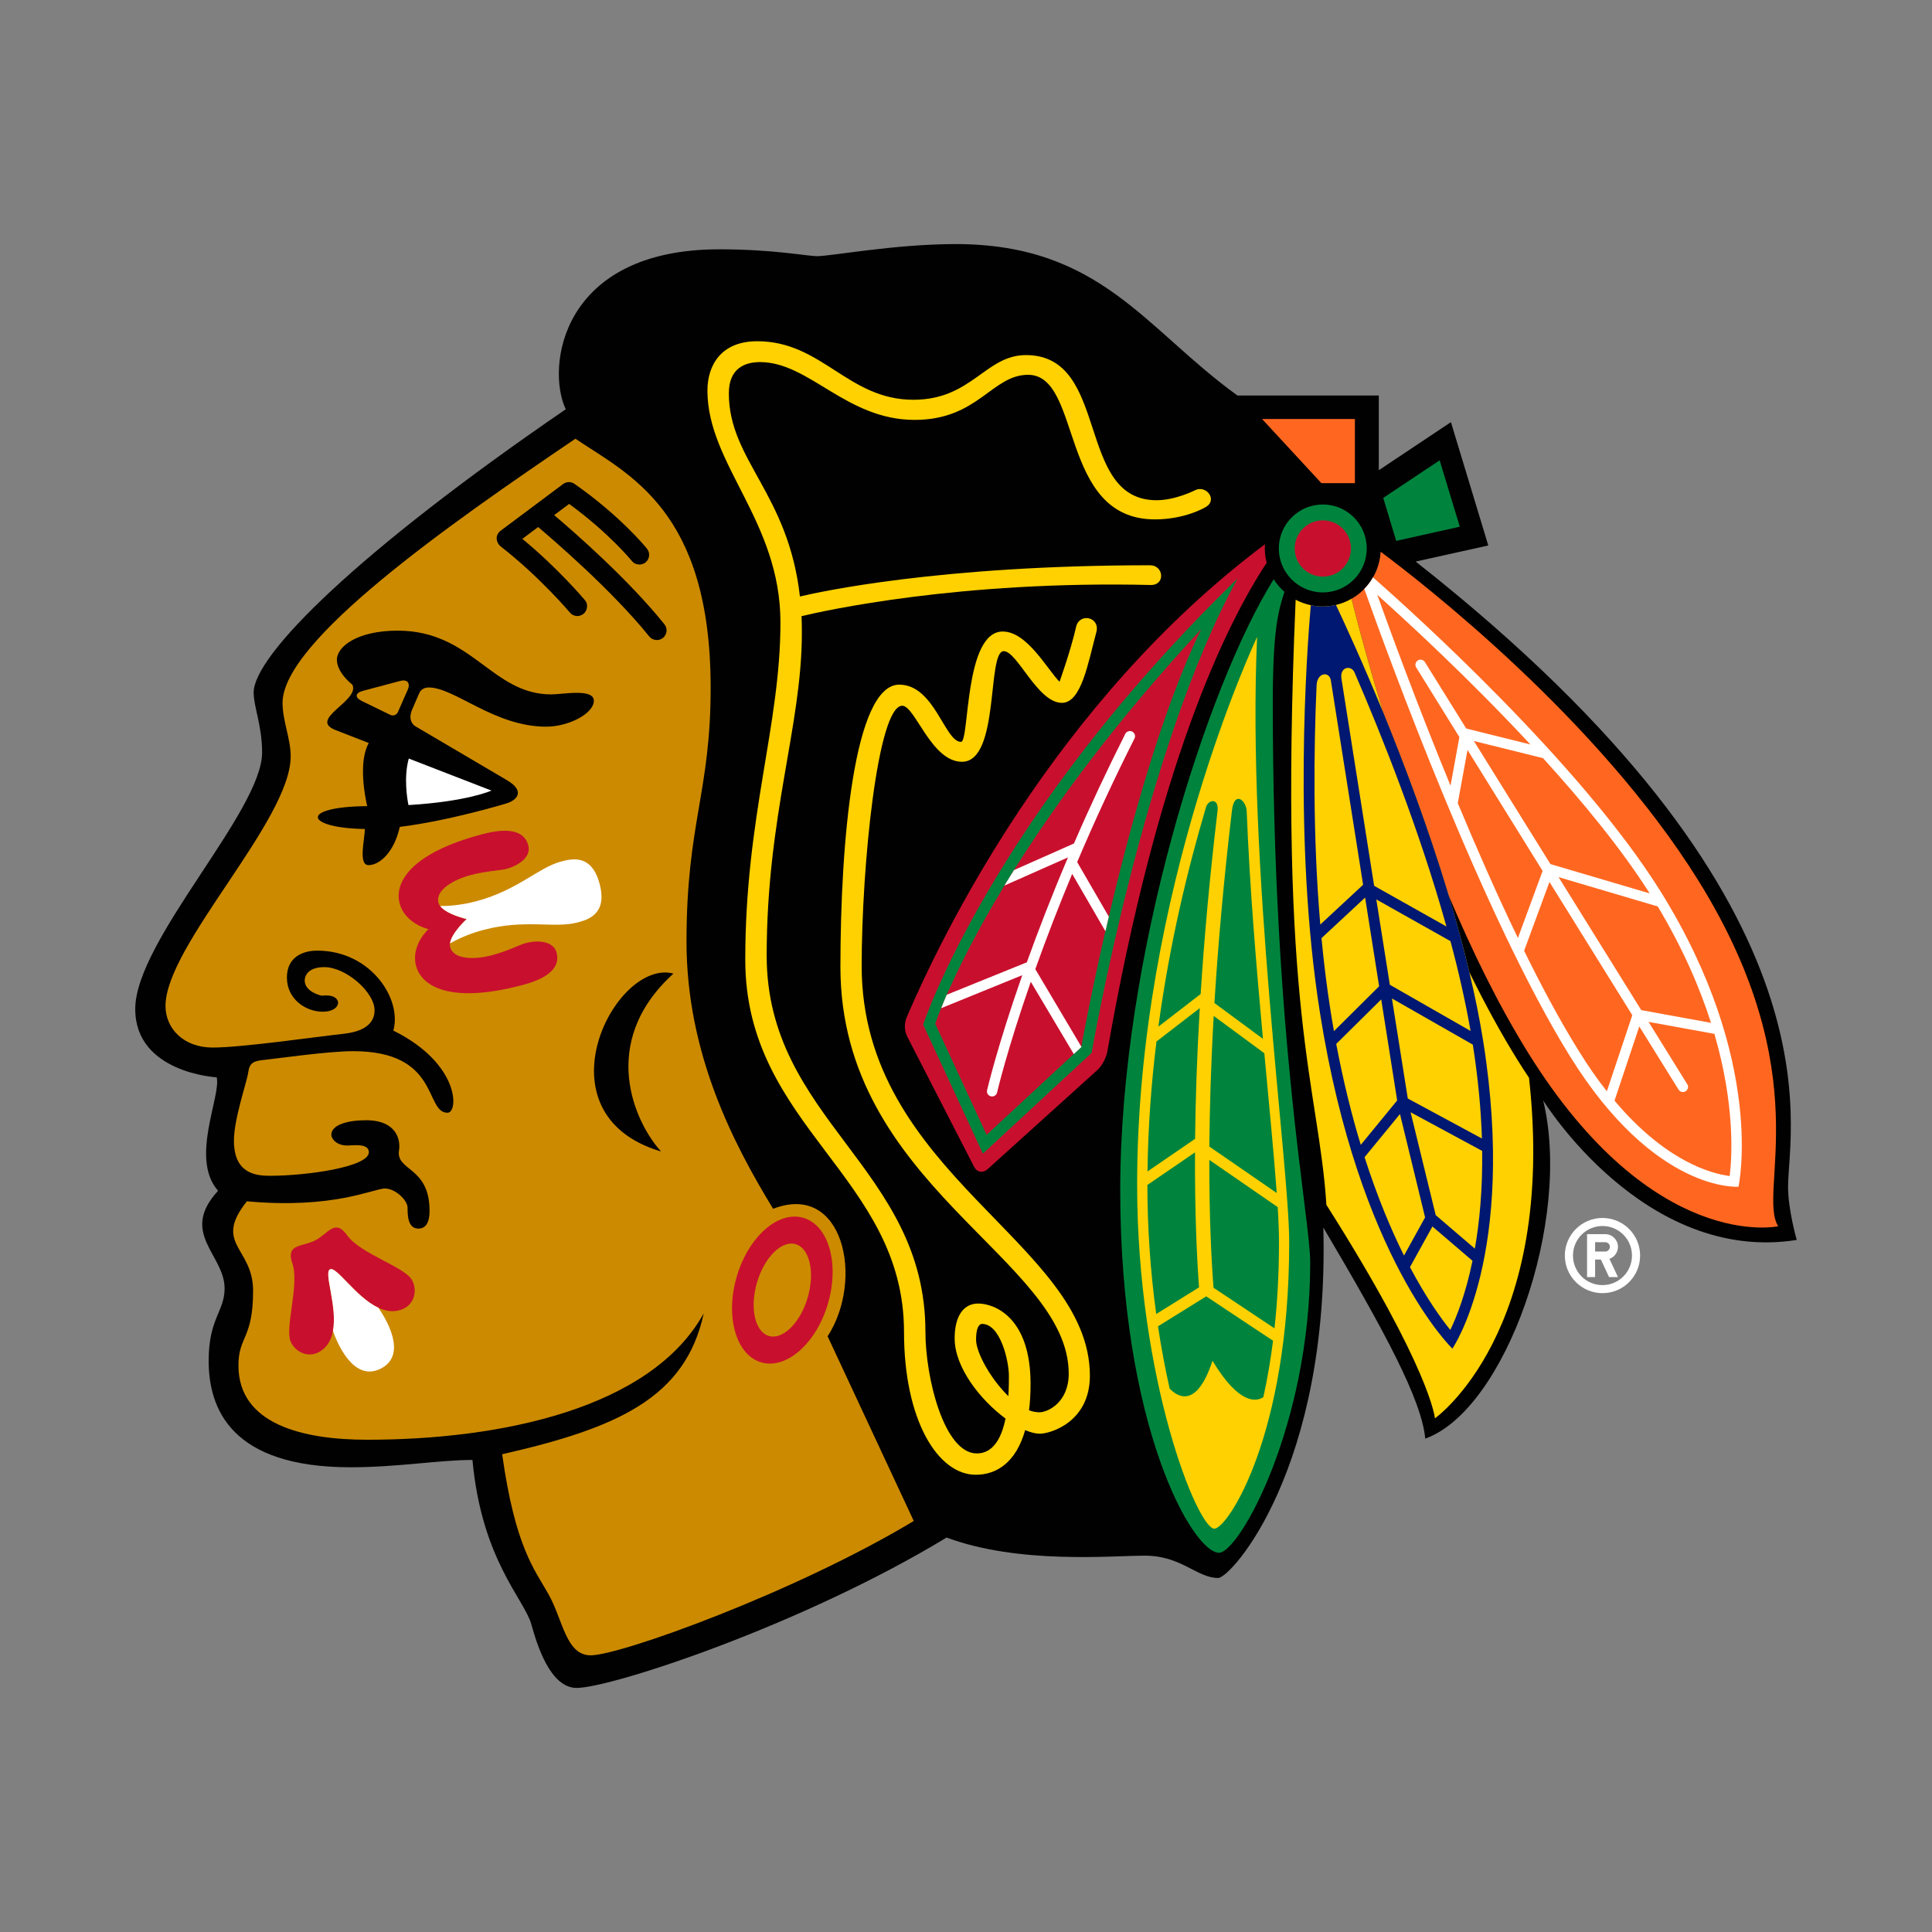 <svg width="24" height="24" viewBox="0 0 24 24" fill="none" xmlns="http://www.w3.org/2000/svg">
<rect x="0" y="0" width="24" height="24" fill="#808080" stroke="none"/>
<path d="M19.907 15.13C19.649 15.13 19.439 15.339 19.439 15.597C19.439 15.855 19.649 16.064 19.907 16.064C20.165 16.064 20.374 15.855 20.374 15.597C20.374 15.339 20.165 15.13 19.907 15.13ZM19.907 15.964C19.858 15.964 19.811 15.955 19.766 15.936C19.722 15.918 19.681 15.891 19.647 15.857C19.613 15.823 19.586 15.782 19.568 15.738C19.549 15.693 19.54 15.645 19.54 15.597C19.54 15.394 19.704 15.23 19.907 15.23C20.109 15.23 20.273 15.394 20.273 15.597C20.273 15.8 20.109 15.964 19.907 15.964ZM20.099 15.489C20.099 15.468 20.095 15.447 20.087 15.428C20.078 15.409 20.067 15.392 20.052 15.377C20.037 15.362 20.02 15.351 20.001 15.343C19.982 15.335 19.961 15.331 19.94 15.331H19.715V15.864H19.815V15.647H19.887L19.988 15.864H20.099L19.993 15.638C20.024 15.627 20.051 15.607 20.07 15.58C20.088 15.553 20.099 15.522 20.099 15.489ZM19.94 15.547H19.815V15.431H19.94C19.972 15.431 19.999 15.457 19.999 15.489C19.998 15.504 19.992 15.519 19.981 15.53C19.97 15.541 19.956 15.547 19.94 15.547Z" fill="white"/>
<path d="M22.212 14.745C22.212 13.993 22.951 11.198 17.586 6.976L18.488 6.776L18.024 5.244L17.128 5.841V4.913H15.372C14.228 4.089 13.676 3.032 11.87 3.032C11.116 3.032 10.324 3.182 10.152 3.182C10.02 3.182 9.618 3.097 8.935 3.097C6.963 3.097 6.782 4.567 7.028 5.084C4.435 6.86 3.151 8.141 3.151 8.603C3.151 8.782 3.256 9.014 3.256 9.348C3.256 10.078 1.68 11.685 1.68 12.535C1.68 13.329 2.692 13.383 2.692 13.383C2.748 13.618 2.357 14.395 2.709 14.792C2.223 15.321 2.79 15.585 2.79 16.005C2.79 16.291 2.592 16.378 2.592 16.904C2.592 17.503 2.874 18.227 4.354 18.227C4.939 18.227 5.457 18.136 5.869 18.136C5.983 19.377 6.513 19.865 6.6 20.177C6.67 20.427 6.833 20.968 7.163 20.968C7.592 20.968 9.96 20.191 11.759 19.1C12.661 19.435 13.807 19.325 14.223 19.325C14.677 19.325 14.866 19.602 15.133 19.602C15.294 19.602 16.517 18.238 16.439 15.249C17.205 16.545 17.66 17.389 17.705 17.871C18.698 17.517 19.533 15.166 19.17 13.67C19.17 13.67 20.422 15.703 22.32 15.403C22.32 15.403 22.212 15.032 22.212 14.745Z" fill="#010101"/>
<path d="M21.098 10.939C19.845 8.924 17.655 7.229 17.151 6.854C17.144 6.969 17.111 7.078 17.056 7.172C17.026 7.225 16.989 7.273 16.947 7.316C16.901 7.364 16.848 7.405 16.789 7.438C16.876 7.785 17.009 8.283 17.186 8.861C17.449 9.503 17.746 10.293 17.993 11.117C18.279 11.797 18.609 12.477 18.984 13.08C20.536 15.576 22.089 15.233 22.089 15.233C21.823 14.803 22.605 13.364 21.098 10.939V10.939ZM16.831 5.205H15.678L16.415 6.002H16.831V5.205Z" fill="#FF6720"/>
<path d="M18.994 13.389C18.944 13.315 18.896 13.239 18.849 13.164C18.636 12.821 18.437 12.453 18.252 12.075C18.177 11.755 18.089 11.433 17.993 11.117C17.746 10.293 17.449 9.503 17.186 8.861C17.009 8.283 16.876 7.785 16.789 7.438C16.729 7.473 16.663 7.499 16.595 7.515C16.543 7.527 16.489 7.534 16.433 7.534C16.381 7.534 16.331 7.528 16.283 7.518C16.217 7.504 16.154 7.481 16.095 7.45C15.873 12.604 16.383 13.496 16.477 14.967C17.779 17.02 17.825 17.619 17.825 17.619C17.825 17.619 19.345 16.553 18.994 13.389Z" fill="#FFD100"/>
<path d="M18.426 12.941C18.381 12.657 18.322 12.367 18.252 12.075C18.177 11.755 18.089 11.433 17.994 11.117C17.746 10.293 17.449 9.503 17.187 8.861C16.929 8.233 16.706 7.748 16.596 7.515C16.543 7.527 16.489 7.534 16.433 7.534C16.382 7.534 16.331 7.528 16.283 7.518C16.235 8.074 16.059 10.445 16.397 12.581C16.881 15.644 18.042 16.753 18.042 16.753C18.042 16.753 18.845 15.596 18.426 12.941V12.941ZM18.409 14.143L17.488 13.646C17.46 13.468 17.385 12.994 17.291 12.403L18.296 12.977C18.363 13.405 18.398 13.794 18.409 14.143ZM18.018 11.691C18.119 12.066 18.204 12.441 18.268 12.807L17.265 12.233C17.209 11.88 17.153 11.526 17.097 11.173L18.018 11.691ZM16.828 8.357C17.165 9.137 17.633 10.309 17.968 11.509L17.07 11.004C16.872 9.745 16.664 8.431 16.664 8.431C16.64 8.279 16.79 8.259 16.828 8.357L16.828 8.357ZM16.355 8.516C16.361 8.35 16.514 8.337 16.532 8.451L16.933 10.991L16.401 11.485C16.306 10.374 16.321 9.287 16.355 8.516ZM16.529 12.56C16.482 12.261 16.445 11.957 16.416 11.654L16.958 11.15L17.132 12.252L16.571 12.809C16.556 12.726 16.542 12.643 16.529 12.56ZM16.599 12.968L17.158 12.415L17.356 13.67L16.904 14.222C16.791 13.852 16.688 13.436 16.599 12.968ZM16.951 14.375L17.391 13.839C17.463 14.138 17.694 15.081 17.703 15.123C17.687 15.153 17.527 15.443 17.441 15.597C17.28 15.274 17.11 14.87 16.951 14.375ZM18.016 16.521C17.903 16.381 17.72 16.128 17.515 15.741L17.794 15.236L18.292 15.662C18.206 16.079 18.093 16.363 18.016 16.521V16.521ZM18.321 15.511L17.835 15.095C17.731 14.669 17.627 14.243 17.523 13.817L18.412 14.297C18.418 14.778 18.379 15.181 18.321 15.511Z" fill="#001871"/>
<path d="M15.714 6.761C13.098 8.719 11.69 11.638 11.263 12.638C11.263 12.638 11.207 12.755 11.273 12.883L12.101 14.495C12.136 14.563 12.21 14.576 12.266 14.526L13.63 13.294C13.724 13.21 13.754 13.073 13.754 13.073C14.375 9.518 15.216 7.779 15.735 6.991C15.72 6.934 15.712 6.875 15.712 6.813C15.712 6.795 15.713 6.778 15.714 6.761Z" fill="#C8102E"/>
<path d="M17.884 5.718L17.183 6.185L17.344 6.719L18.134 6.543L17.884 5.718ZM15.956 7.352C15.904 7.307 15.859 7.254 15.822 7.196C14.983 8.54 13.916 11.902 13.916 14.781C13.916 17.725 14.817 19.289 15.143 19.289C15.394 19.289 16.276 17.711 16.276 15.681C16.276 15.127 15.811 12.901 15.811 8.723C15.811 7.826 15.88 7.586 15.956 7.352ZM11.468 12.728L12.21 14.331L13.561 13.079C13.561 13.079 14.214 9.28 15.375 7.185C12.311 10.159 11.468 12.728 11.468 12.728ZM13.774 11.387C13.759 11.448 13.745 11.509 13.731 11.568C13.55 12.359 13.443 12.943 13.433 13.003C13.431 13.006 13.431 13.008 13.431 13.008L13.338 13.094L12.256 14.097L11.618 12.718C11.618 12.718 11.639 12.65 11.691 12.524C11.71 12.476 11.733 12.421 11.761 12.357C11.89 12.063 12.115 11.598 12.477 11.001C12.515 10.938 12.555 10.874 12.595 10.809C13.104 9.998 13.85 8.971 14.922 7.815C14.437 8.809 14.037 10.268 13.774 11.387V11.387ZM16.433 6.267C16.131 6.267 15.886 6.512 15.886 6.813C15.886 7.115 16.131 7.359 16.433 7.359C16.734 7.359 16.978 7.115 16.978 6.813C16.978 6.512 16.734 6.267 16.433 6.267Z" fill="#00843D"/>
<path d="M15.616 7.913C15.616 7.913 14.126 11.054 14.126 14.714C14.126 17.138 14.877 18.99 15.085 18.99C15.249 18.99 16.015 17.837 16.015 15.431C16.015 14.457 15.489 10.764 15.616 7.913ZM14.981 10.029C15.007 9.932 15.143 9.907 15.125 10.071C15.025 10.91 14.958 11.67 14.915 12.348L14.39 12.753C14.528 11.727 14.754 10.794 14.981 10.029ZM14.366 12.938L14.904 12.523C14.868 13.135 14.851 13.677 14.846 14.147L14.255 14.552C14.261 13.999 14.302 13.457 14.366 12.938ZM14.253 14.72L14.845 14.315C14.841 15.078 14.869 15.64 14.895 15.992L14.363 16.323C14.29 15.792 14.254 15.256 14.253 14.72ZM15.694 17.355C15.625 17.403 15.409 17.479 15.062 16.904C14.861 17.515 14.62 17.344 14.53 17.25C14.477 17.014 14.427 16.755 14.385 16.476L14.984 16.104L15.814 16.655C15.785 16.89 15.745 17.124 15.694 17.355ZM15.888 15.431C15.888 15.82 15.868 16.178 15.832 16.501L15.075 15.997C15.049 15.665 15.021 15.134 15.023 14.409L15.872 14.995C15.883 15.165 15.888 15.312 15.888 15.431ZM15.86 14.82L15.023 14.243C15.027 13.775 15.042 13.234 15.077 12.62L15.706 13.084C15.768 13.755 15.827 14.357 15.86 14.82V14.82ZM15.689 12.905L15.086 12.46C15.13 11.753 15.199 10.955 15.304 10.066C15.334 9.817 15.482 9.944 15.487 10.077C15.524 11.024 15.608 12.018 15.689 12.905Z" fill="#FFD100"/>
<path d="M14.297 7.267C14.48 7.267 14.456 7.022 14.287 7.022C11.667 7.022 10.168 7.355 9.937 7.41C9.792 6.126 9.054 5.717 9.054 4.886C9.054 4.564 9.267 4.498 9.442 4.498C10.054 4.498 10.512 5.216 11.362 5.216C12.152 5.216 12.321 4.656 12.771 4.656C13.447 4.656 13.149 6.452 14.347 6.452C14.726 6.452 14.974 6.301 14.974 6.301C15.135 6.211 14.981 6.018 14.843 6.091C14.843 6.091 14.603 6.214 14.367 6.214C13.355 6.214 13.797 4.411 12.745 4.411C12.241 4.411 12.072 4.966 11.346 4.966C10.534 4.966 10.212 4.239 9.407 4.239C8.951 4.239 8.788 4.545 8.788 4.852C8.788 5.771 9.695 6.471 9.695 7.732C9.695 9.013 9.258 10.142 9.258 11.923C9.258 14 11.23 14.611 11.23 16.547C11.23 17.642 11.65 18.32 12.121 18.32C12.38 18.32 12.621 18.168 12.735 17.765C12.802 17.794 12.864 17.81 12.917 17.81C13.048 17.81 13.539 17.666 13.539 17.09C13.539 15.44 10.704 14.586 10.704 12C10.704 10.756 10.903 8.767 11.208 8.767C11.368 8.767 11.568 9.463 11.95 9.463C12.423 9.463 12.257 8.089 12.469 8.089C12.637 8.089 12.889 8.731 13.191 8.731C13.435 8.731 13.516 8.234 13.622 7.842C13.66 7.66 13.402 7.609 13.366 7.794C13.3 8.084 13.162 8.469 13.162 8.469C13.009 8.315 12.759 7.845 12.456 7.845C11.975 7.845 12.045 9.216 11.938 9.216C11.736 9.216 11.609 8.505 11.171 8.505C10.607 8.505 10.44 10.467 10.44 12.012C10.44 14.73 13.276 15.639 13.276 17.064C13.276 17.422 13.016 17.544 12.912 17.544C12.87 17.544 12.826 17.535 12.783 17.519C12.796 17.42 12.802 17.311 12.802 17.19C12.802 16.35 12.34 16.193 12.152 16.193C11.964 16.193 11.859 16.356 11.859 16.626C11.859 16.988 12.179 17.391 12.491 17.622C12.445 17.848 12.346 18.055 12.135 18.055C11.726 18.055 11.496 17.11 11.496 16.545C11.496 14.504 9.524 13.911 9.524 11.871C9.524 10.133 9.961 9.019 9.961 7.862C9.961 7.79 9.96 7.721 9.957 7.654C10.228 7.589 11.918 7.21 14.297 7.267ZM12.125 16.642C12.125 16.499 12.161 16.446 12.199 16.446C12.428 16.446 12.533 16.907 12.533 17.092C12.533 17.141 12.533 17.234 12.526 17.343C12.304 17.128 12.125 16.799 12.125 16.642Z" fill="#FFD100"/>
<path d="M10.281 16.6C10.739 15.894 10.478 14.678 9.604 15.016C9.1 14.191 8.528 13.076 8.528 11.697C8.528 10.228 8.828 9.842 8.828 8.545C8.828 6.333 7.806 5.895 7.148 5.45C5.585 6.509 3.51 7.96 3.51 8.731C3.51 8.959 3.611 9.172 3.611 9.396C3.611 10.194 2.056 11.745 2.056 12.496C2.056 12.777 2.281 13.013 2.642 13.013C3.003 13.013 3.923 12.88 4.269 12.842C4.615 12.805 4.653 12.639 4.653 12.55C4.653 12.326 4.298 12.014 4.029 12.014C3.805 12.014 3.785 12.146 3.785 12.179C3.785 12.326 3.997 12.369 3.997 12.369C4.264 12.332 4.266 12.568 4.01 12.568C3.799 12.568 3.564 12.412 3.564 12.144C3.564 11.876 3.78 11.809 3.94 11.809C4.611 11.809 4.997 12.416 4.886 12.802C5.719 13.215 5.695 13.823 5.56 13.823C5.271 13.823 5.472 13.058 4.386 13.058C4.081 13.058 3.445 13.149 3.295 13.165C3.146 13.179 3.1 13.201 3.083 13.325C3.065 13.448 2.906 13.896 2.906 14.171C2.906 14.579 3.178 14.606 3.352 14.606C3.809 14.606 4.582 14.497 4.582 14.314C4.582 14.197 4.386 14.23 4.314 14.23C4.178 14.23 4.116 14.145 4.116 14.096C4.116 13.975 4.312 13.916 4.547 13.916C4.935 13.916 4.976 14.169 4.957 14.288C4.913 14.55 5.336 14.486 5.336 15.041C5.336 15.103 5.33 15.262 5.198 15.262C5.065 15.262 5.063 15.096 5.063 15.003C5.063 14.909 4.911 14.764 4.781 14.764C4.643 14.764 4.144 15.022 3.067 14.923C2.643 15.456 3.144 15.495 3.144 16.033C3.144 16.637 2.962 16.595 2.962 16.963C2.962 17.694 3.764 17.885 4.562 17.885C6.218 17.885 8.085 17.5 8.742 16.315C8.516 17.364 7.672 17.739 6.238 18.065C6.401 19.226 6.641 19.495 6.816 19.808C6.992 20.121 7.03 20.563 7.338 20.563C7.707 20.563 9.885 19.777 11.351 18.894L10.281 16.6ZM6.219 6.593L6.995 6.013C7.016 5.998 7.04 5.989 7.066 5.989C7.091 5.989 7.116 5.996 7.137 6.011C7.706 6.409 8.023 6.798 8.036 6.815C8.046 6.827 8.054 6.841 8.059 6.857C8.063 6.872 8.065 6.888 8.063 6.904C8.062 6.92 8.057 6.936 8.049 6.95C8.042 6.964 8.031 6.976 8.019 6.987C8.006 6.997 7.992 7.004 7.976 7.008C7.961 7.013 7.945 7.014 7.929 7.012C7.913 7.01 7.897 7.005 7.883 6.998C7.869 6.99 7.857 6.979 7.847 6.966C7.844 6.963 7.564 6.619 7.07 6.26C7.033 6.287 6.964 6.339 6.884 6.399C7.128 6.605 7.804 7.195 8.253 7.754C8.274 7.779 8.283 7.811 8.28 7.843C8.276 7.875 8.261 7.904 8.236 7.924C8.183 7.966 8.107 7.958 8.065 7.906C7.604 7.334 6.873 6.706 6.685 6.547C6.611 6.603 6.54 6.655 6.489 6.694C6.932 7.059 7.25 7.437 7.265 7.454C7.316 7.513 7.289 7.593 7.25 7.624C7.238 7.634 7.224 7.642 7.208 7.647C7.193 7.652 7.177 7.654 7.162 7.652C7.146 7.651 7.13 7.646 7.116 7.639C7.102 7.632 7.09 7.622 7.08 7.61C7.076 7.605 6.702 7.162 6.217 6.786C6.161 6.738 6.147 6.647 6.219 6.593ZM4.578 10.747C4.446 10.747 4.533 10.42 4.532 10.298C3.791 10.287 3.708 10.022 4.561 10.014C4.536 9.904 4.448 9.466 4.581 9.23L4.165 9.068C3.826 8.932 4.471 8.708 4.378 8.506C4.378 8.506 4.185 8.36 4.185 8.195C4.185 8.03 4.443 7.834 4.939 7.834C5.866 7.834 6.108 8.626 6.848 8.626C6.991 8.626 7.377 8.548 7.377 8.705C7.377 8.863 7.066 9.027 6.785 9.027C6.139 9.027 5.65 8.54 5.325 8.54C5.295 8.54 5.233 8.551 5.208 8.611L5.121 8.812C5.056 8.96 5.155 9.019 5.155 9.019L6.298 9.692C6.537 9.833 6.411 9.946 6.289 9.981C6.289 9.981 5.588 10.195 4.966 10.272C4.898 10.583 4.718 10.747 4.578 10.747V10.747ZM8.212 14.304C6.643 13.84 7.64 11.901 8.366 12.094C7.416 12.957 7.895 13.958 8.212 14.304H8.212Z" fill="#CC8A00"/>
<path d="M4.971 8.459L4.508 8.582C4.41 8.608 4.405 8.665 4.496 8.709L4.848 8.88C4.885 8.898 4.927 8.882 4.943 8.845L5.065 8.568C5.101 8.484 5.059 8.435 4.971 8.459Z" fill="#CC8A00"/>
<path d="M9.979 15.128C9.666 15.037 9.296 15.364 9.151 15.861C9.007 16.356 9.143 16.833 9.457 16.924C9.77 17.015 10.142 16.687 10.286 16.191C10.43 15.695 10.293 15.219 9.979 15.128ZM10.034 16.117C9.942 16.432 9.726 16.646 9.552 16.596C9.378 16.545 9.312 16.249 9.403 15.934C9.495 15.619 9.71 15.405 9.884 15.456C10.058 15.506 10.125 15.803 10.034 16.117ZM4.313 15.346C4.161 15.132 4.078 15.325 3.915 15.409C3.753 15.492 3.547 15.447 3.632 15.695C3.724 15.962 3.529 16.508 3.615 16.676C3.683 16.808 3.833 16.862 3.954 16.8C4.063 16.744 4.115 16.647 4.136 16.534C4.194 16.23 4.019 15.808 4.099 15.768C4.18 15.726 4.419 16.114 4.7 16.245C4.804 16.294 4.913 16.308 5.022 16.253C5.143 16.19 5.188 16.037 5.12 15.905C5.034 15.738 4.476 15.576 4.313 15.346ZM6.529 11.716C6.446 11.738 6.317 11.812 6.108 11.867C5.898 11.922 5.634 11.924 5.592 11.764C5.588 11.75 5.588 11.735 5.59 11.719C5.607 11.59 5.797 11.417 5.797 11.417C5.797 11.417 5.546 11.36 5.468 11.255C5.459 11.243 5.451 11.23 5.447 11.216C5.405 11.056 5.636 10.927 5.845 10.871C6.055 10.816 6.204 10.816 6.286 10.795C6.456 10.75 6.599 10.639 6.563 10.503C6.498 10.254 6.172 10.315 5.991 10.363C5.095 10.599 4.897 10.967 4.964 11.221C5.031 11.476 5.322 11.542 5.322 11.542C5.322 11.542 5.101 11.743 5.168 11.997C5.235 12.252 5.59 12.474 6.485 12.238C6.666 12.19 6.98 12.083 6.914 11.833C6.878 11.698 6.699 11.671 6.529 11.716ZM16.433 6.464C16.24 6.464 16.083 6.62 16.083 6.813C16.083 7.007 16.24 7.163 16.433 7.163C16.626 7.163 16.782 7.007 16.782 6.813C16.782 6.62 16.626 6.464 16.433 6.464Z" fill="#C8102E"/>
<path d="M5.078 9.423C5.013 9.657 5.059 9.928 5.074 10.001C5.807 9.957 6.105 9.821 6.105 9.821L5.078 9.423ZM4.099 15.768C4.019 15.808 4.194 16.23 4.136 16.534C4.185 16.672 4.388 17.176 4.731 17.001C5.074 16.825 4.784 16.366 4.7 16.245C4.419 16.114 4.18 15.726 4.099 15.768ZM6.971 10.702C6.687 10.777 6.429 11.06 5.915 11.196C5.727 11.246 5.567 11.255 5.468 11.255C5.546 11.36 5.797 11.417 5.797 11.417C5.797 11.417 5.607 11.59 5.59 11.719C5.676 11.671 5.82 11.6 6.009 11.551C6.523 11.415 6.887 11.535 7.171 11.46C7.303 11.425 7.548 11.357 7.449 10.981C7.35 10.605 7.103 10.667 6.971 10.702H6.971ZM14.065 9.088C14.05 9.081 14.032 9.079 14.016 9.085C14 9.09 13.986 9.101 13.979 9.116C13.753 9.564 13.54 10.018 13.341 10.478L12.596 10.809C12.556 10.873 12.516 10.937 12.477 11.001L13.267 10.651C13.062 11.133 12.893 11.572 12.756 11.954L11.761 12.357C11.737 12.413 11.714 12.468 11.692 12.524L12.699 12.114C12.39 12.995 12.264 13.533 12.262 13.543C12.26 13.551 12.26 13.559 12.261 13.568C12.262 13.576 12.265 13.584 12.27 13.591C12.274 13.598 12.28 13.604 12.287 13.609C12.294 13.614 12.301 13.617 12.309 13.619C12.344 13.627 12.378 13.606 12.386 13.572C12.388 13.562 12.509 13.045 12.805 12.196L13.339 13.094L13.432 13.008C13.432 13.008 13.432 13.006 13.433 13.003L12.861 12.039C13.003 11.641 13.156 11.246 13.319 10.856L13.732 11.568C13.746 11.509 13.76 11.448 13.774 11.387L13.381 10.709C13.601 10.19 13.839 9.678 14.093 9.174C14.097 9.166 14.099 9.158 14.1 9.15C14.1 9.142 14.099 9.133 14.097 9.125C14.094 9.117 14.09 9.11 14.084 9.104C14.079 9.097 14.072 9.092 14.065 9.088V9.088ZM20.634 11.083C19.643 9.488 17.536 7.594 17.056 7.172C17.026 7.225 16.99 7.273 16.948 7.316C17.252 8.173 18.425 11.387 19.505 13.125C20.562 14.825 21.596 14.742 21.596 14.742C21.596 14.742 21.942 13.188 20.634 11.083V11.083ZM21.255 12.706L20.388 12.548L19.361 10.896L20.593 11.26C20.907 11.784 21.116 12.272 21.255 12.706ZM20.493 11.098L19.26 10.734L18.309 9.205L19.168 9.418C19.665 9.964 20.145 10.549 20.493 11.098ZM17.109 7.389C17.484 7.725 18.252 8.432 19.011 9.248L18.214 9.05L17.7 8.224C17.696 8.217 17.69 8.211 17.683 8.206C17.677 8.201 17.669 8.198 17.661 8.196C17.653 8.194 17.644 8.194 17.636 8.195C17.628 8.197 17.62 8.2 17.613 8.204C17.606 8.208 17.599 8.214 17.595 8.221C17.59 8.228 17.586 8.236 17.584 8.244C17.582 8.252 17.582 8.26 17.584 8.269C17.585 8.277 17.588 8.285 17.593 8.292L18.129 9.156L18.019 9.76C17.608 8.761 17.277 7.858 17.109 7.389H17.109ZM18.109 9.977L18.23 9.316L19.163 10.819L18.856 11.652C18.594 11.11 18.341 10.532 18.109 9.977ZM19.614 13.058C19.387 12.695 19.158 12.268 18.933 11.811L19.248 10.956L20.277 12.611L19.961 13.556C19.846 13.411 19.73 13.246 19.614 13.058ZM21.487 14.609C21.264 14.581 20.697 14.433 20.056 13.673L20.364 12.751L20.852 13.536C20.861 13.55 20.875 13.56 20.891 13.564C20.908 13.568 20.925 13.565 20.939 13.556C20.969 13.538 20.979 13.498 20.96 13.469L20.479 12.694L21.297 12.843C21.554 13.728 21.516 14.37 21.487 14.609V14.609Z" fill="white"/>
</svg>
